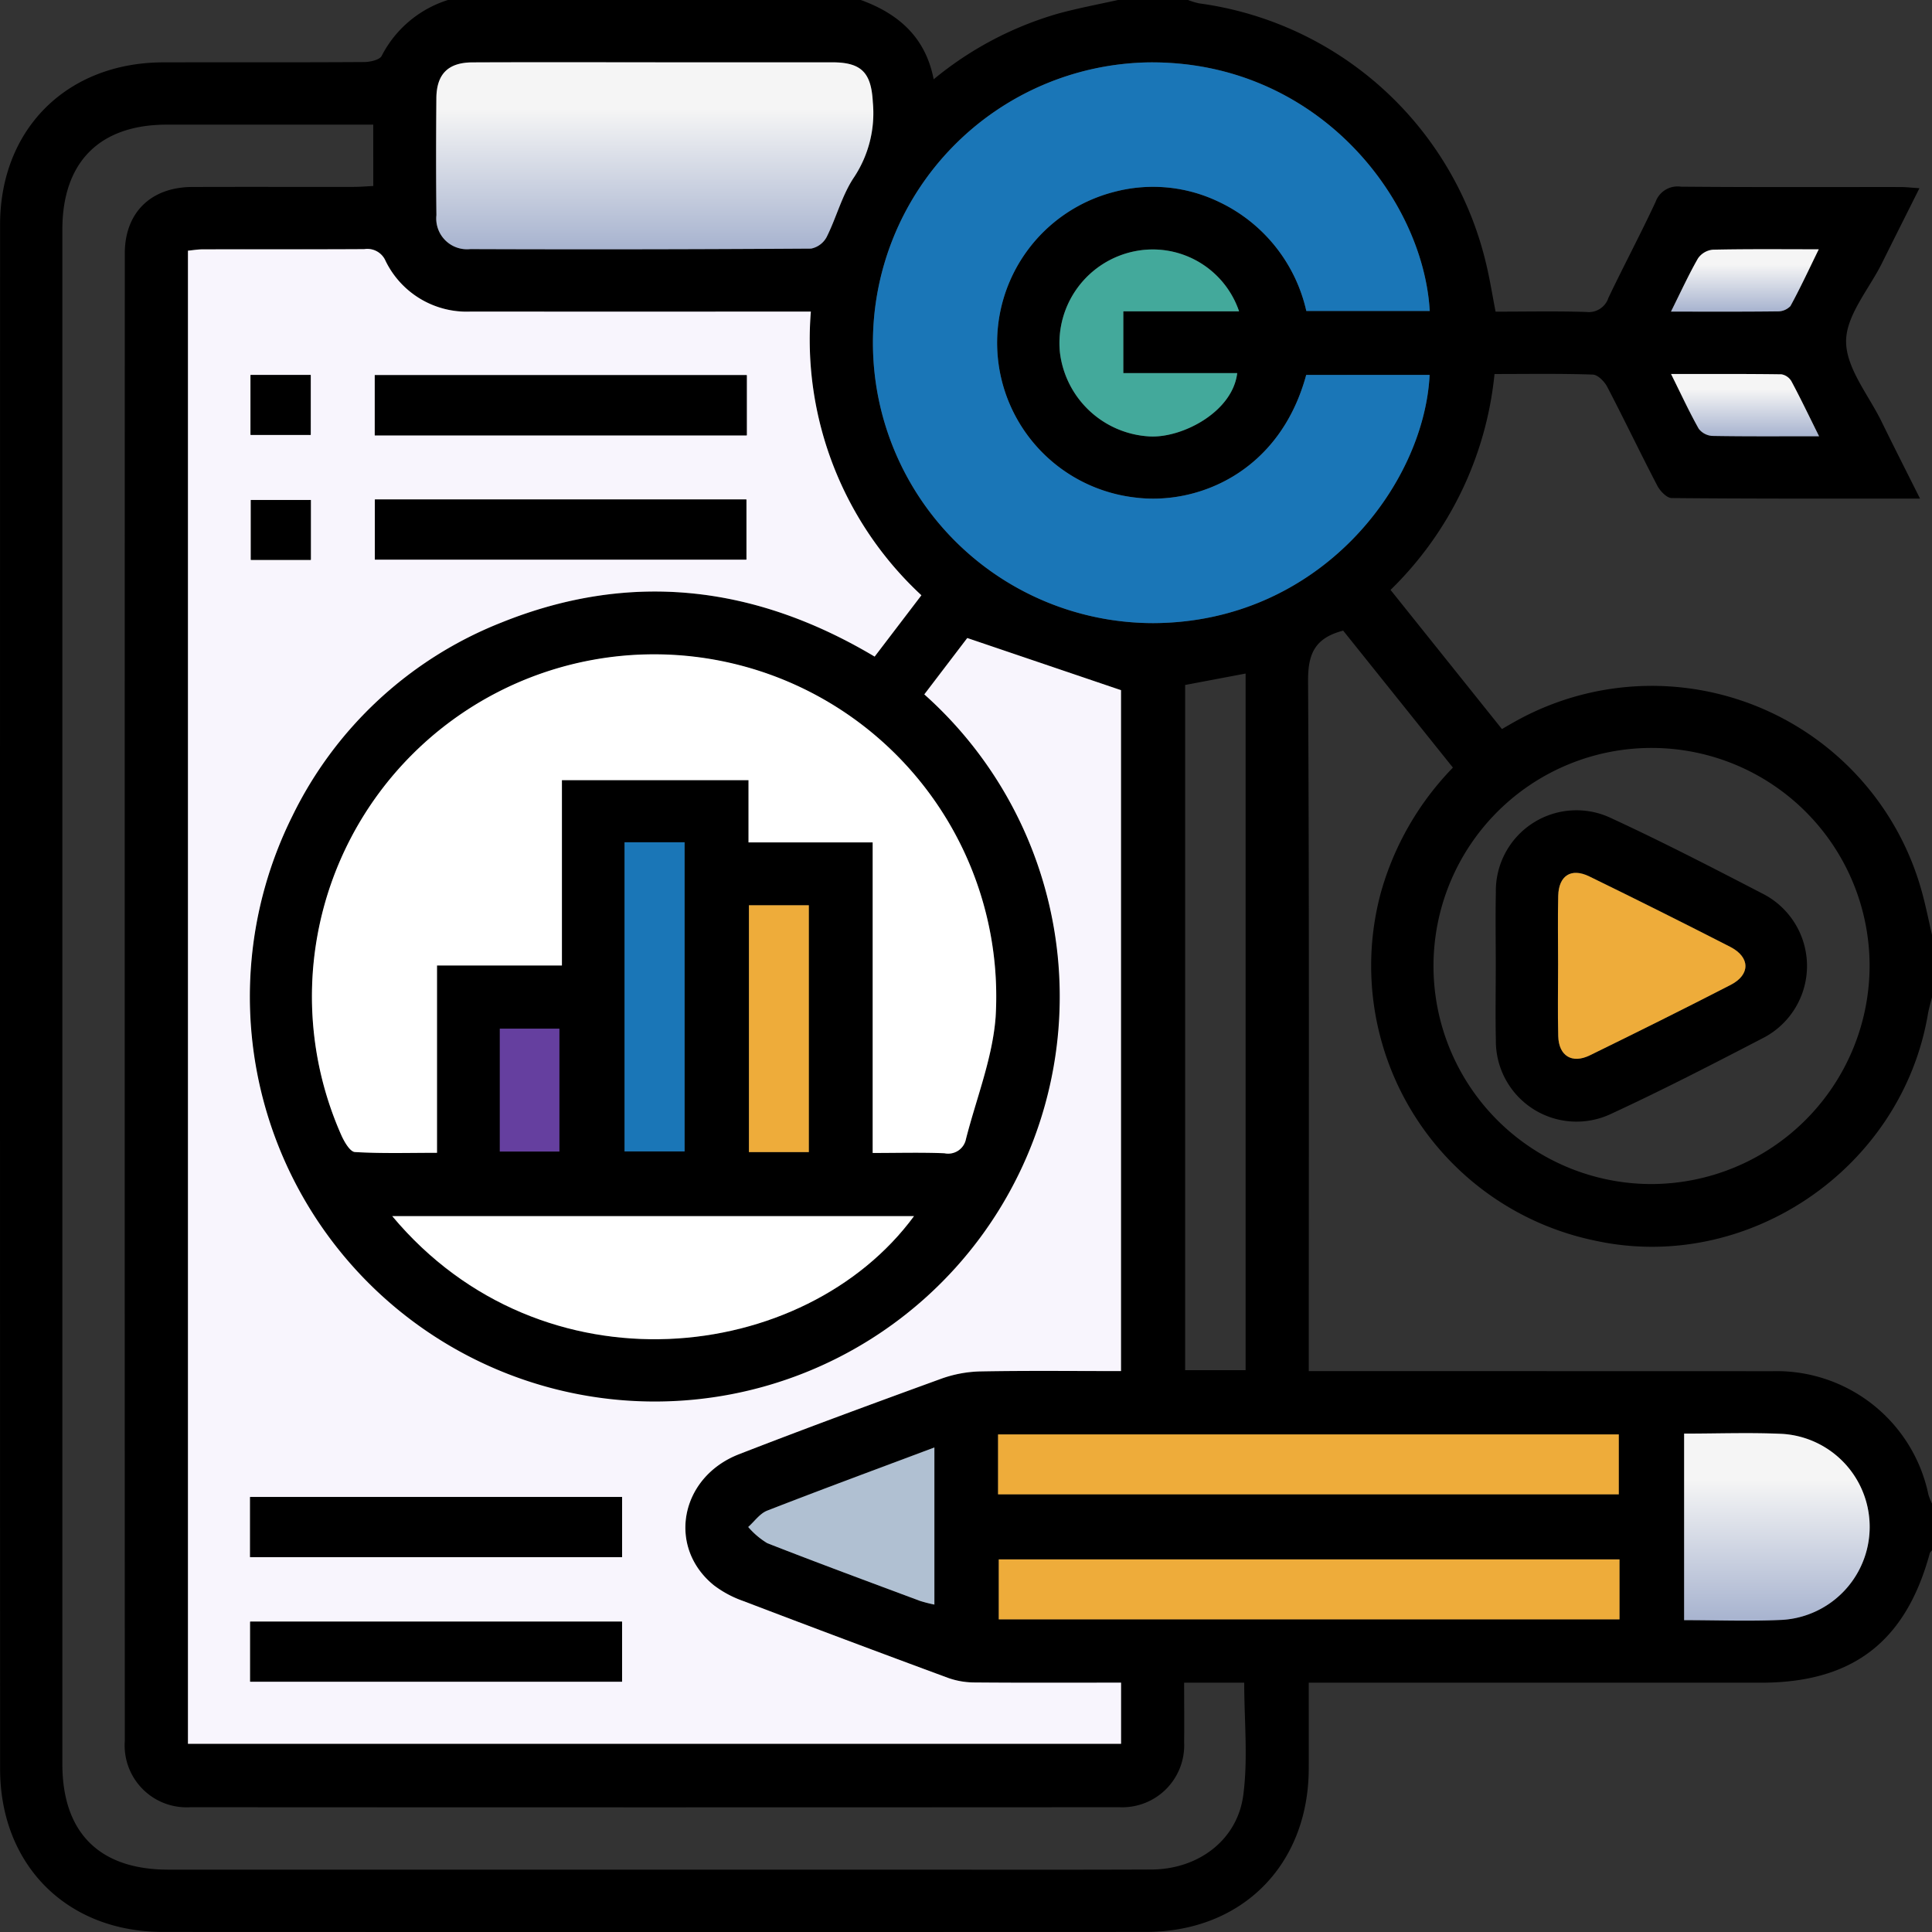 <svg xmlns="http://www.w3.org/2000/svg" xmlns:xlink="http://www.w3.org/1999/xlink" width="172.719" height="172.721" viewBox="0 0 172.719 172.721">
  <rect x="0" y="0" width="172.719" height="172.721" fill="#333333" stroke="none"/>
  <defs>
    <clipPath id="clip-path">
      <rect id="Rectángulo_52716" data-name="Rectángulo 52716" width="172.719" height="172.721" fill="none"/>
    </clipPath>
    <linearGradient id="linear-gradient" x1="0.5" x2="0.5" y2="1" gradientUnits="objectBoundingBox">
      <stop offset="0" stop-color="#f5f5f5"/>
      <stop offset="0.25" stop-color="#f5f5f5"/>
      <stop offset="1" stop-color="#a7b3cf"/>
    </linearGradient>
  </defs>
  <g id="Grupo_175149" data-name="Grupo 175149" transform="translate(6495 -314.118)">
    <g id="Grupo_173625" data-name="Grupo 173625" transform="translate(-6495 314.118)">
      <g id="Grupo_171368" data-name="Grupo 171368" clip-path="url(#clip-path)">
        <path id="Trazado_212515" data-name="Trazado 212515" d="M40.047,0H76.959c3.321,1.213,5.771,3.281,6.511,7.089a30.893,30.893,0,0,1,11.078-5.86C96.323.739,98.142.4,99.941,0h6.268a6.714,6.714,0,0,0,.985.3,30.569,30.569,0,0,1,25.628,23.13c.357,1.441.584,2.914.883,4.431,2.784,0,5.451-.056,8.114.028a1.844,1.844,0,0,0,1.972-1.262c1.371-2.876,2.874-5.69,4.217-8.579a2.082,2.082,0,0,1,2.257-1.359c6.556.059,13.112.027,19.668.033.485,0,.971.06,1.663.105-1.181,2.36-2.27,4.523-3.348,6.693-1.159,2.335-3.218,4.678-3.209,7.011.009,2.4,2.023,4.8,3.188,7.192,1.084,2.22,2.207,4.422,3.422,6.851-7.6,0-14.9.02-22.2-.049-.44,0-1.035-.626-1.284-1.1-1.527-2.927-2.949-5.91-4.477-8.837-.249-.478-.841-1.084-1.293-1.1-2.885-.1-5.775-.051-8.787-.051a31.253,31.253,0,0,1-9.295,19.3l9.959,12.439c.476-.273.823-.478,1.175-.673a25.035,25.035,0,0,1,36.408,15.375c.332,1.223.578,2.469.864,3.7v5.572c-.122.5-.277,1-.363,1.5-2.343,13.841-16.161,23.242-29.784,20.257a25.093,25.093,0,0,1-19.133-31.077,26.154,26.154,0,0,1,6.45-11.207l-9.81-12.245c-2.613.674-3.152,2.168-3.139,4.536.11,19.843.063,39.687.063,59.531v2.131h2.111q19.67,0,39.339.007a13.863,13.863,0,0,1,13.949,11.05,5.412,5.412,0,0,0,.317.782v4.179c-.069.091-.174.171-.2.273-2.158,7.926-6.909,11.565-15.11,11.566H117c0,2.728.008,5.215,0,7.7-.031,8.6-5.971,14.574-14.547,14.578q-43.953.018-87.9,0c-8.576,0-14.542-5.984-14.544-14.577Q-.007,89.117.007,20.1C.009,11.526,5.992,5.593,14.6,5.574c5.976-.013,11.953.012,17.929-.027.55,0,1.419-.191,1.594-.555A10.037,10.037,0,0,1,40.047,0m60.174,150.431c-4.482,0-8.773.02-13.063-.017a7.132,7.132,0,0,1-2.367-.395q-9.21-3.4-18.385-6.9a9.5,9.5,0,0,1-2.584-1.389c-4.211-3.407-3.039-9.667,2.242-11.721,5.993-2.33,12.028-4.551,18.071-6.748a11.133,11.133,0,0,1,3.53-.656c4.158-.078,8.318-.03,12.549-.03V61.7L86.472,57.039l-3.84,5.038A36.226,36.226,0,1,1,26.112,73,35.134,35.134,0,0,1,44.835,55.653C56.4,51,67.517,52.341,78.192,58.7l4.18-5.482a31.168,31.168,0,0,1-9.883-25.363h-2q-14.19,0-28.38,0a8.067,8.067,0,0,1-7.642-4.534,1.768,1.768,0,0,0-1.9-1.047c-4.817.029-9.634.01-14.451.019-.44,0-.881.078-1.313.119V155.895h83.419ZM33.366,11.143c-6.273,0-12.36,0-18.447,0-6.016,0-9.344,3.344-9.344,9.387q0,68.584,0,137.167c0,6.143,3.31,9.446,9.462,9.447q31.768,0,63.535,0c8.123,0,16.246.022,24.37-.011,4.147-.017,7.653-2.592,8.2-6.613.442-3.274.09-6.655.09-10.09H105.86c0,1.961.022,3.642,0,5.322a5.54,5.54,0,0,1-5.806,5.811q-41.516.025-83.031,0a5.536,5.536,0,0,1-5.866-5.922q-.015-66.495,0-132.989c0-3.645,2.336-5.922,6.026-5.936,4.816-.018,9.632,0,14.448-.008.561,0,1.121-.05,1.74-.08ZM127.818,27.8c-.583-10.13-10.139-22.365-25.1-22.223a25.066,25.066,0,0,0,.39,50.129c14.858-.057,24.194-12.315,24.7-22.187H116.773c-2.363,8.717-9.74,11.677-15.322,10.956a13.926,13.926,0,0,1-1.832-27.324,13.572,13.572,0,0,1,9.331.887,14.252,14.252,0,0,1,7.834,9.761Zm-49.8,75.275c2.265,0,4.345-.061,6.418.026a1.619,1.619,0,0,0,1.925-1.28c.926-3.63,2.375-7.225,2.65-10.906a30.584,30.584,0,1,0-58.481,10.6c.261.577.765,1.45,1.2,1.477,2.4.144,4.812.069,7.341.069V86.312H50.235V69.743H66.912V75.31h11.1ZM58.583,5.572c-5.454,0-10.907-.016-16.361.008-2.166.01-3.193,1.045-3.211,3.213-.028,3.481-.036,6.962.005,10.443a2.753,2.753,0,0,0,3.032,3.035q15.229.033,30.457-.044a2.029,2.029,0,0,0,1.4-1.042c.878-1.757,1.374-3.746,2.454-5.35a10.373,10.373,0,0,0,1.67-6.708c-.137-2.6-.987-3.549-3.608-3.553q-7.919-.015-15.838,0M167.141,86.4A19.494,19.494,0,1,0,147.6,105.853,19.553,19.553,0,0,0,167.141,86.4M35.066,108.722c13.394,16.034,36.905,13.243,46.644,0Zm76.291,13.772V60.214l-5.406,1.022v61.257Zm-22.133,11.1h55.493v-5.357H89.224Zm55.557,5.814H89.288v5.362h55.494Zm5.779-11.244v16.675c3.023,0,5.924.114,8.814-.027a8.33,8.33,0,0,0,0-16.622c-2.89-.137-5.791-.026-8.814-.026M110.768,27.831a8.152,8.152,0,0,0-9.423-5.35,8.378,8.378,0,0,0-6.6,8.964,8.54,8.54,0,0,0,8.014,7.569c2.9.163,7.426-2.167,7.842-5.66H100.424V27.831Zm-54.934,75.1H61.2V75.3H55.835Zm27.7,26.468c-5.13,1.925-10.057,3.742-14.95,5.649-.655.255-1.133.962-1.693,1.46a7.011,7.011,0,0,0,1.71,1.45c4.525,1.771,9.085,3.454,13.638,5.154a12.9,12.9,0,0,0,1.295.333ZM72.308,80.93H66.953V103h5.355ZM44.683,102.946h5.323V91.965H44.683Zm104.7-75.089c3.377,0,6.446.017,9.513-.021a1.546,1.546,0,0,0,1.168-.475c.876-1.6,1.642-3.26,2.532-5.074-3.348,0-6.417-.032-9.483.035a1.826,1.826,0,0,0-1.314.778c-.83,1.444-1.523,2.967-2.415,4.757M162.622,39c-.909-1.828-1.652-3.386-2.466-4.905a1.292,1.292,0,0,0-.894-.631c-3.208-.046-6.417-.028-9.872-.028.906,1.822,1.629,3.392,2.474,4.892a1.656,1.656,0,0,0,1.23.643c3.067.054,6.136.029,9.528.029" transform="translate(0)"/>
        <path id="Trazado_212516" data-name="Trazado 212516" d="M131.574,191.99v5.464H48.156V63.97c.432-.041.873-.118,1.313-.119,4.817-.009,9.634.009,14.451-.019a1.769,1.769,0,0,1,1.9,1.047,8.067,8.067,0,0,0,7.642,4.534q14.189.014,28.38,0h2a31.17,31.17,0,0,0,9.883,25.363l-4.18,5.482c-10.675-6.361-21.8-7.7-33.357-3.049A35.135,35.135,0,0,0,57.466,114.56a36.2,36.2,0,1,0,56.52-10.924l3.84-5.038,13.744,4.662v60.871c-4.23,0-8.391-.047-12.549.03a11.133,11.133,0,0,0-3.53.656c-6.043,2.2-12.079,4.418-18.071,6.748-5.281,2.054-6.454,8.314-2.242,11.721a9.5,9.5,0,0,0,2.584,1.389q9.174,3.5,18.385,6.9a7.13,7.13,0,0,0,2.367.395c4.29.037,8.58.017,13.062.017M64.857,80.477H98.11V75.1H64.857Zm.01,11.109H98.076V86.218H64.868ZM53.715,180.764H86.968V175.39H53.715ZM53.72,191.9H86.962v-5.364H53.72ZM59.132,75.086H53.754v5.346h5.377Zm.007,11.171H53.783v5.351h5.356Z" transform="translate(-31.353 -41.559)" fill="#f8f5fd"/>
        <path id="Trazado_212517" data-name="Trazado 212517" d="M273.376,38.2H262.341a14.251,14.251,0,0,0-7.834-9.761,13.57,13.57,0,0,0-9.331-.887,13.926,13.926,0,0,0,1.833,27.324c5.582.721,12.959-2.239,15.322-10.956h11.033c-.5,9.871-9.838,22.13-24.7,22.187a25.066,25.066,0,0,1-.39-50.129c14.96-.142,24.516,12.093,25.1,22.223" transform="translate(-145.557 -10.401)" fill="#1a76b7"/>
        <path id="Trazado_212518" data-name="Trazado 212518" d="M130.019,212.214V184.452h-11.1v-5.567H102.238v16.568H91.071V212.2c-2.529,0-4.941.075-7.341-.069-.433-.026-.938-.9-1.2-1.476a30.588,30.588,0,1,1,58.481-10.6c-.275,3.681-1.724,7.275-2.65,10.906a1.619,1.619,0,0,1-1.925,1.28c-2.074-.087-4.153-.026-6.418-.026" transform="translate(-52.003 -109.141)" fill="#fff"/>
        <path id="Trazado_212519" data-name="Trazado 212519" d="M131.334,15.96q7.919,0,15.838,0c2.62,0,3.47.955,3.608,3.553a10.375,10.375,0,0,1-1.67,6.708c-1.08,1.6-1.576,3.594-2.454,5.35a2.03,2.03,0,0,1-1.4,1.042q-15.228.1-30.458.044a2.753,2.753,0,0,1-3.032-3.035c-.041-3.48-.033-6.962-.005-10.443.018-2.168,1.045-3.2,3.211-3.214,5.453-.024,10.907-.008,16.36-.008" transform="translate(-72.751 -10.388)" fill="url(#linear-gradient)"/>
        <path id="Trazado_212520" data-name="Trazado 212520" d="M100.5,311.593h46.643c-9.738,13.243-33.249,16.034-46.643,0" transform="translate(-65.433 -202.871)" fill="#fff"/>
        <rect id="Rectángulo_52705" data-name="Rectángulo 52705" width="55.493" height="5.357" transform="translate(89.225 128.236)" fill="#eeac3a"/>
        <rect id="Rectángulo_52706" data-name="Rectángulo 52706" width="55.494" height="5.362" transform="translate(89.288 139.408)" fill="#eeac3a"/>
        <path id="Trazado_212521" data-name="Trazado 212521" d="M431.5,367.235c3.023,0,5.924-.111,8.814.026a8.33,8.33,0,0,1,0,16.623c-2.89.14-5.791.027-8.814.027Z" transform="translate(-280.941 -239.071)" fill="url(#linear-gradient)"/>
        <path id="Trazado_212522" data-name="Trazado 212522" d="M287.5,69.41H277.153v5.524h10.182c-.416,3.492-4.946,5.822-7.842,5.66a8.539,8.539,0,0,1-8.014-7.569,8.378,8.378,0,0,1,6.6-8.965,8.152,8.152,0,0,1,9.423,5.35" transform="translate(-176.729 -41.578)" fill="#43a99b"/>
        <rect id="Rectángulo_52707" data-name="Rectángulo 52707" width="5.367" height="27.637" transform="translate(55.835 75.298)" fill="#1a76b7"/>
        <path id="Trazado_212523" data-name="Trazado 212523" d="M208.348,370.865v14.046a12.815,12.815,0,0,1-1.295-.333c-4.553-1.7-9.113-3.382-13.638-5.154a7,7,0,0,1-1.71-1.45c.56-.5,1.038-1.2,1.693-1.46,4.893-1.907,9.821-3.724,14.951-5.649" transform="translate(-124.815 -241.462)" fill="#b0c0d2"/>
        <rect id="Rectángulo_52708" data-name="Rectángulo 52708" width="5.355" height="22.066" transform="translate(66.954 80.93)" fill="#eeac3a"/>
        <rect id="Rectángulo_52709" data-name="Rectángulo 52709" width="5.323" height="10.982" transform="translate(44.684 91.964)" fill="#653f9f"/>
        <path id="Trazado_212524" data-name="Trazado 212524" d="M428.13,69.429c.893-1.791,1.586-3.313,2.415-4.757a1.826,1.826,0,0,1,1.314-.777c3.066-.068,6.135-.036,9.483-.036-.89,1.814-1.656,3.474-2.532,5.074a1.545,1.545,0,0,1-1.168.475c-3.067.039-6.136.021-9.513.021" transform="translate(-278.746 -41.572)" fill="url(#linear-gradient)"/>
        <path id="Trazado_212525" data-name="Trazado 212525" d="M441.382,101.383c-3.392,0-6.461.025-9.528-.029a1.656,1.656,0,0,1-1.23-.643c-.845-1.5-1.568-3.07-2.474-4.892,3.455,0,6.664-.018,9.872.028a1.292,1.292,0,0,1,.894.631c.814,1.52,1.557,3.077,2.466,4.905" transform="translate(-278.759 -62.383)" fill="url(#linear-gradient)"/>
        <rect id="Rectángulo_52710" data-name="Rectángulo 52710" width="33.253" height="5.374" transform="translate(33.504 33.543)"/>
        <rect id="Rectángulo_52711" data-name="Rectángulo 52711" width="33.208" height="5.367" transform="translate(33.514 44.659)"/>
        <rect id="Rectángulo_52712" data-name="Rectángulo 52712" width="33.253" height="5.374" transform="translate(22.361 133.83)"/>
        <rect id="Rectángulo_52713" data-name="Rectángulo 52713" width="33.242" height="5.364" transform="translate(22.367 144.978)"/>
        <rect id="Rectángulo_52714" data-name="Rectángulo 52714" width="5.377" height="5.346" transform="translate(22.401 33.527)"/>
        <rect id="Rectángulo_52715" data-name="Rectángulo 52715" width="5.356" height="5.351" transform="translate(22.429 44.697)"/>
        <path id="Trazado_212526" data-name="Trazado 212526" d="M383.213,221.522c0-2.205-.037-4.411.007-6.616a7.206,7.206,0,0,1,10.31-6.608c4.627,2.137,9.16,4.483,13.686,6.828a7.248,7.248,0,0,1,.016,12.764c-4.523,2.351-9.058,4.693-13.684,6.832a7.212,7.212,0,0,1-10.328-6.586c-.047-2.2-.008-4.41-.008-6.616m5.571-.181c0,2.147-.042,4.295.013,6.44.045,1.768,1.229,2.5,2.825,1.721,4.216-2.062,8.421-4.148,12.593-6.3,1.776-.915,1.752-2.478-.045-3.4q-6.262-3.216-12.594-6.294c-1.622-.792-2.737-.076-2.78,1.739-.049,2.03-.011,4.062-.011,6.093" transform="translate(-249.492 -135.157)"/>
        <path id="Trazado_212527" data-name="Trazado 212527" d="M399.178,231.792c0-2.031-.038-4.063.011-6.093.044-1.815,1.158-2.532,2.781-1.739q6.326,3.089,12.594,6.294c1.8.923,1.821,2.486.045,3.4-4.172,2.149-8.377,4.236-12.593,6.3-1.6.781-2.78.047-2.825-1.721-.055-2.146-.013-4.293-.013-6.44" transform="translate(-259.886 -145.607)" fill="#eeac3a"/>
      </g>
    </g>
  </g>
</svg>
